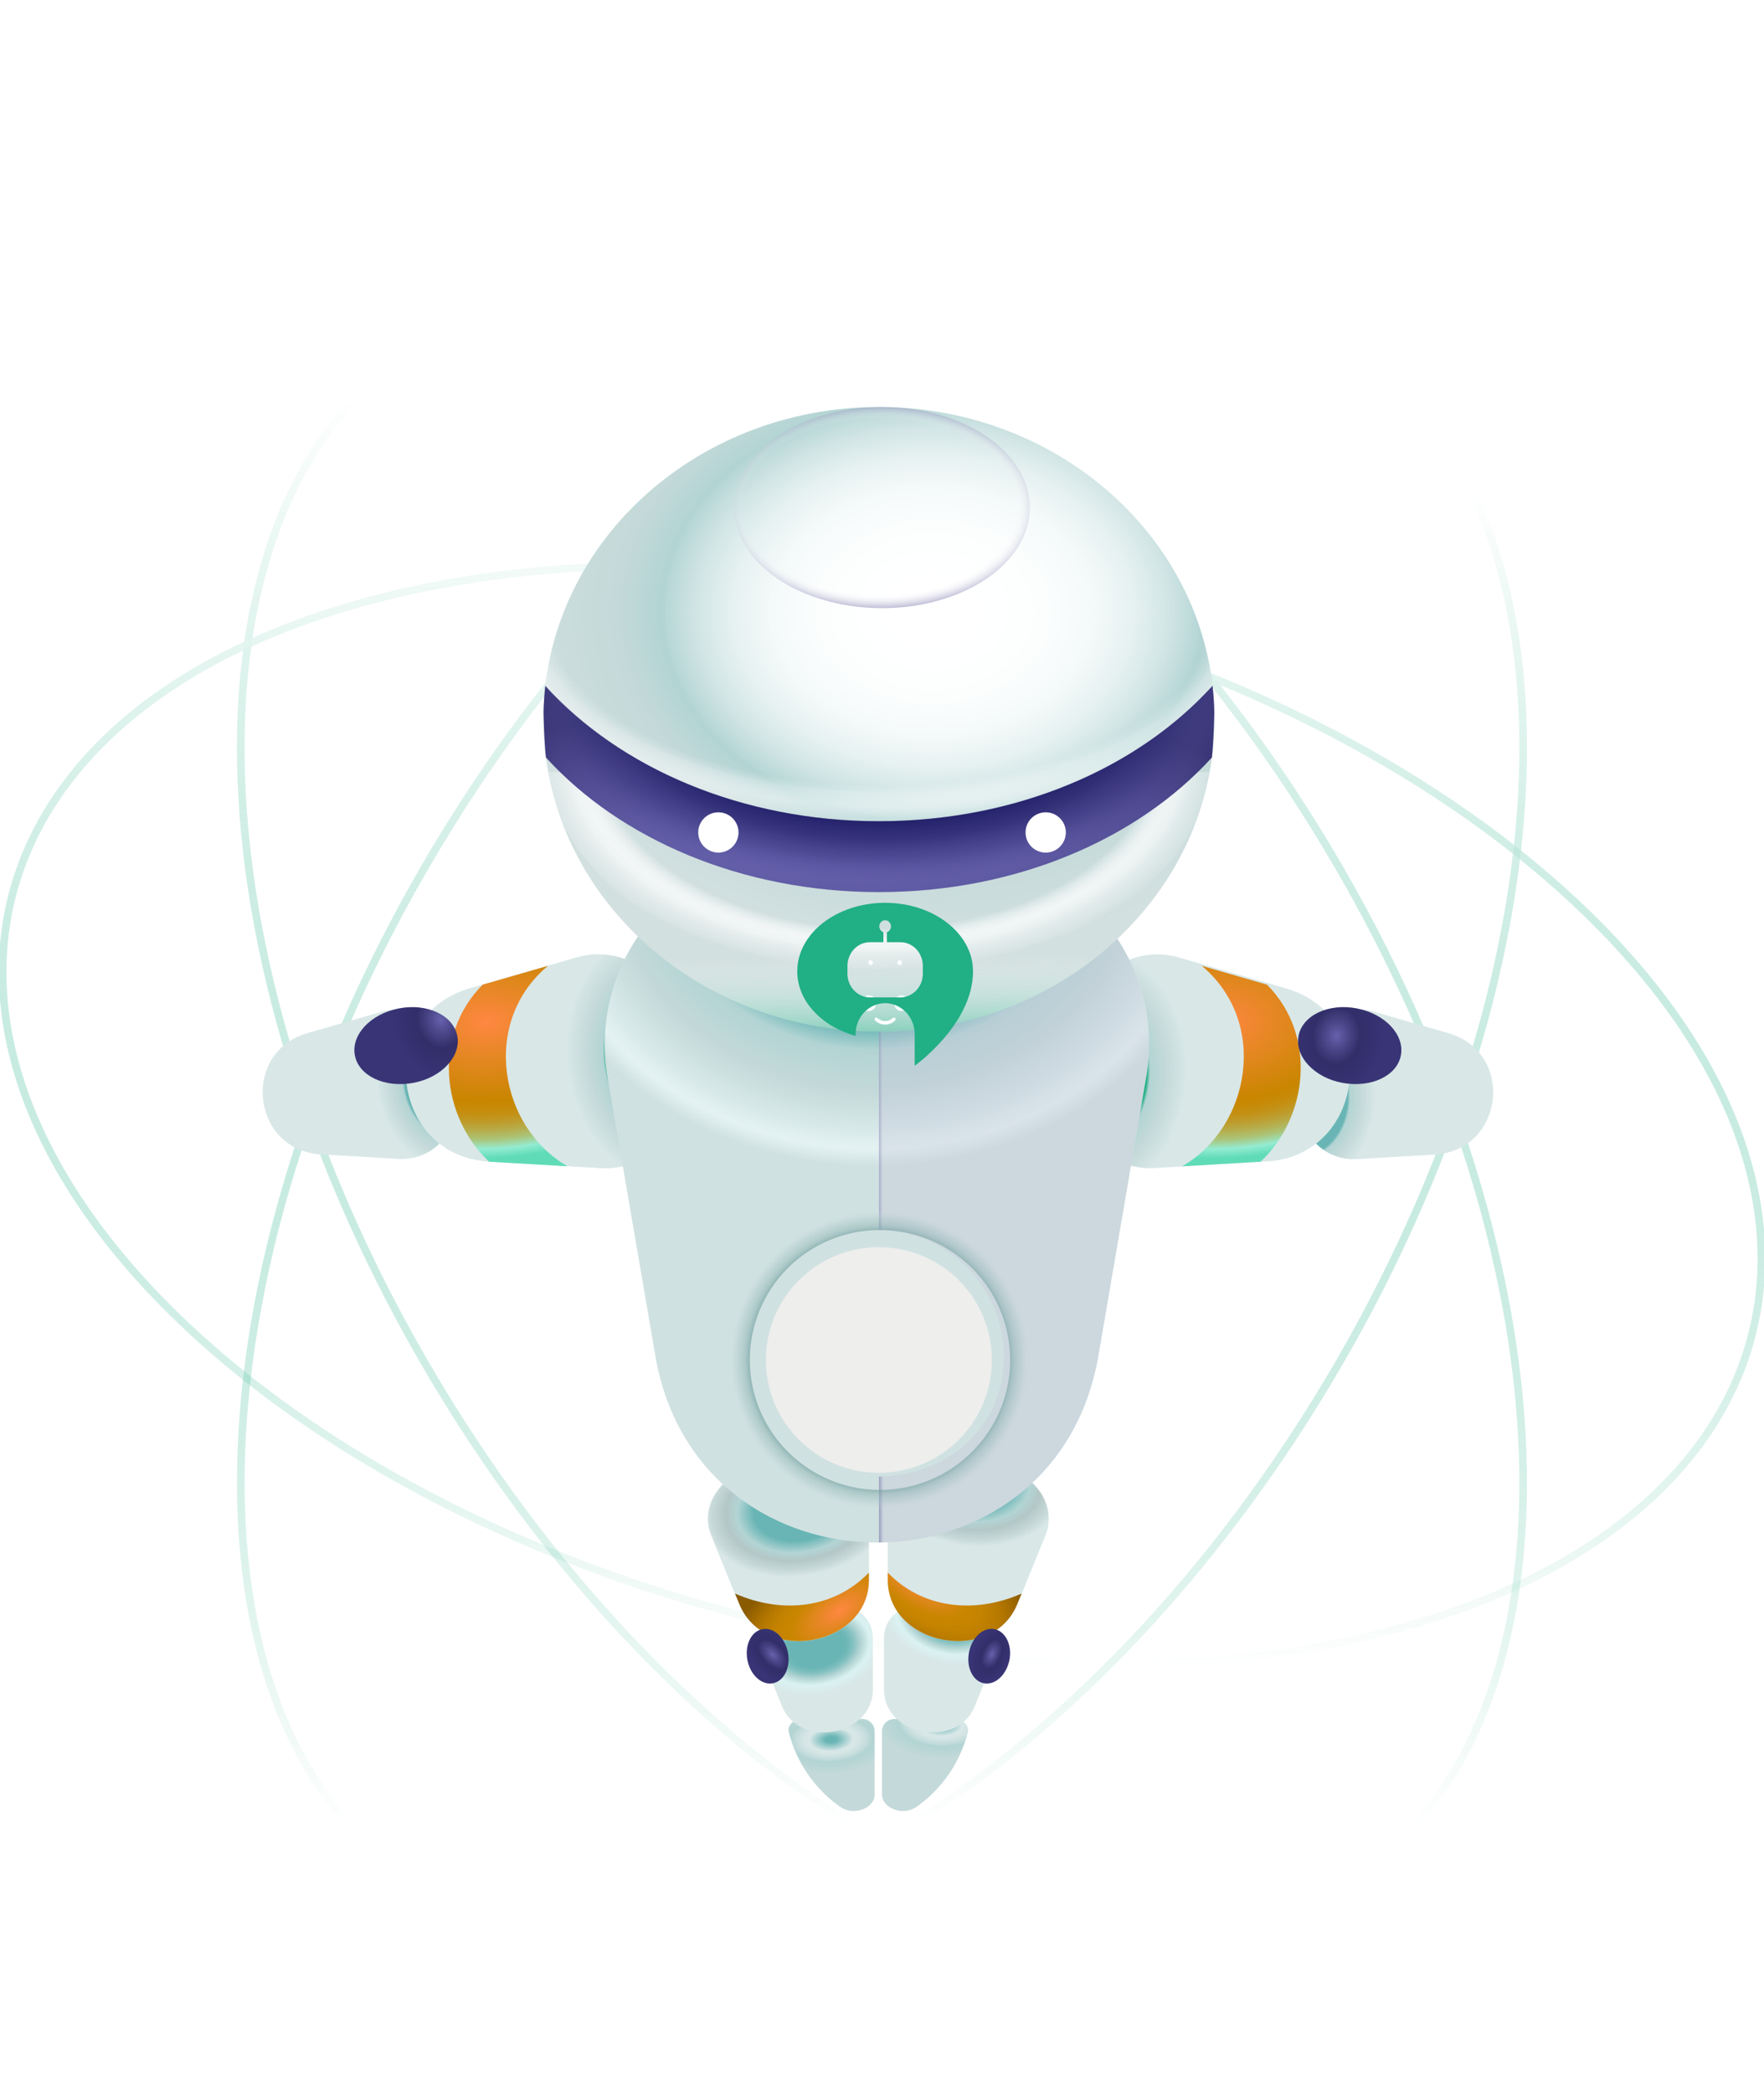 <svg width="231" height="274" viewBox="0 0 231 274" fill="none" xmlns="http://www.w3.org/2000/svg">
<g clip-path="url(#clip0_8_777)">
<path d="M173.897 180.878C207.219 125.24 208.087 64.501 175.835 45.213C143.583 25.925 90.425 55.391 57.102 111.029C23.78 166.666 22.912 227.405 55.164 246.694C87.415 265.982 140.574 236.515 173.897 180.878Z" stroke="url(#paint0_linear_8_777)" stroke-miterlimit="10"/>
<path d="M175.829 246.719C208.081 227.43 207.213 166.691 173.89 111.054C140.568 55.416 87.409 25.95 55.157 45.238C22.905 64.526 23.773 125.265 57.096 180.903C90.418 236.54 143.577 266.007 175.829 246.719Z" stroke="url(#paint1_linear_8_777)" stroke-miterlimit="10"/>
<path d="M47.09 78.979C-4.055 93.352 -14.905 135.104 22.857 172.064C60.618 209.025 132.751 227.361 183.896 212.961C235.041 198.56 245.932 156.904 208.129 119.875C170.327 82.846 98.236 64.571 47.09 78.979Z" stroke="url(#paint2_linear_8_777)" stroke-miterlimit="10"/>
<g filter="url(#filter0_d_8_777)">
<path d="M114.599 197.868C130.994 197.868 144.285 166.958 144.285 128.828C144.285 90.698 130.994 59.787 114.599 59.787C98.204 59.787 84.913 90.698 84.913 128.828C84.913 166.958 98.204 197.868 114.599 197.868Z" fill="#21AF85"/>
</g>
<path d="M105.051 225.014H112.75C113.176 224.971 113.602 225.097 113.936 225.365C114.27 225.632 114.486 226.02 114.538 226.444V234.863C114.538 236.745 111.757 237.751 110.01 236.499C106.674 234.149 104.292 230.681 103.298 226.725C103.072 225.869 103.921 225.014 105.051 225.014Z" fill="url(#paint3_radial_8_777)"/>
<path d="M114.305 221.16V214.377C114.305 211.523 111.394 209.463 108.202 210.058L103.907 210.852C100.715 211.448 98.784 214.405 99.859 217.054L102.421 223.364C104.715 228.99 114.298 227.238 114.305 221.16Z" fill="url(#paint4_radial_8_777)"/>
<path d="M113.784 206.821V197.122C113.784 193.057 109.627 190.107 105.072 190.962L98.907 192.105C94.352 192.947 91.592 197.177 93.126 200.962L96.784 209.969C100.078 218.005 113.777 215.466 113.784 206.821Z" fill="url(#paint5_radial_8_777)"/>
<path d="M96.256 208.594L96.818 209.963C100.078 217.998 113.777 215.438 113.784 206.814V205.849C109.325 210.469 102.578 211.359 96.256 208.594Z" fill="url(#paint6_radial_8_777)"/>
<g filter="url(#filter1_d_8_777)">
<path d="M97.873 215.267C97.503 213.31 98.393 211.51 99.859 211.243C101.325 210.976 102.811 212.358 103.181 214.323C103.551 216.287 102.654 218.08 101.188 218.34C99.722 218.6 98.236 217.225 97.873 215.267Z" fill="url(#paint7_radial_8_777)"/>
</g>
<path d="M124.99 225.014H117.284C116.859 224.971 116.434 225.097 116.101 225.365C115.768 225.633 115.553 226.02 115.503 226.444V234.863C115.503 236.745 118.284 237.751 120.031 236.499C123.367 234.149 125.749 230.681 126.743 226.725C126.963 225.869 126.12 225.014 124.99 225.014Z" fill="url(#paint8_radial_8_777)"/>
<path d="M115.757 221.16V214.377C115.757 211.523 118.668 209.463 121.853 210.058L126.154 210.852C129.339 211.448 131.271 214.405 130.196 217.054L127.634 223.364C125.346 228.99 115.757 227.238 115.757 221.16Z" fill="url(#paint9_radial_8_777)"/>
<path d="M116.257 206.821V197.122C116.257 193.057 120.408 190.107 124.963 190.962L131.127 192.105C135.682 192.947 138.442 197.177 136.908 200.962L133.244 209.969C129.956 218.005 116.257 215.466 116.257 206.821Z" fill="url(#paint10_radial_8_777)"/>
<path d="M133.778 208.594L133.216 209.963C129.956 217.998 116.257 215.438 116.257 206.814V205.849C120.709 210.469 127.463 211.359 133.778 208.594Z" fill="url(#paint11_radial_8_777)"/>
<g filter="url(#filter2_d_8_777)">
<path d="M132.196 215.267C132.559 213.31 131.668 211.51 130.202 211.243C128.737 210.976 127.25 212.358 126.887 214.323C126.524 216.287 127.408 218.08 128.874 218.34C130.339 218.6 131.798 217.225 132.196 215.267Z" fill="url(#paint12_radial_8_777)"/>
</g>
<path d="M40.261 135.234L50.104 132.4C51.071 132.122 52.088 132.058 53.082 132.212C54.077 132.366 55.026 132.735 55.863 133.293C56.701 133.85 57.407 134.583 57.932 135.441C58.458 136.299 58.79 137.26 58.906 138.259L59.55 144.016C59.66 145.018 59.55 146.033 59.228 146.989C58.905 147.945 58.378 148.82 57.683 149.551C56.988 150.283 56.142 150.854 55.203 151.226C54.264 151.597 53.256 151.76 52.248 151.702L42.029 151.1C32.926 150.58 31.508 137.76 40.261 135.234Z" fill="url(#paint13_radial_8_777)"/>
<path d="M61.563 129.361L75.619 125.31C77.005 124.911 78.462 124.82 79.887 125.042C81.312 125.265 82.671 125.795 83.87 126.597C85.069 127.398 86.078 128.452 86.828 129.684C87.577 130.915 88.048 132.296 88.208 133.728L89.126 141.942C89.282 143.372 89.124 144.819 88.662 146.182C88.201 147.545 87.448 148.792 86.456 149.834C85.463 150.877 84.255 151.69 82.916 152.219C81.577 152.747 80.138 152.977 78.701 152.893L64.098 152.037C51.084 151.298 49.036 132.969 61.563 129.361Z" fill="url(#paint14_radial_8_777)"/>
<path d="M61.563 129.361L75.619 125.31C77.005 124.911 78.462 124.82 79.887 125.042C81.312 125.265 82.671 125.795 83.87 126.597C85.069 127.398 86.078 128.452 86.828 129.684C87.577 130.915 88.048 132.296 88.208 133.728L89.126 141.942C89.282 143.372 89.124 144.819 88.662 146.182C88.201 147.545 87.448 148.792 86.456 149.834C85.463 150.877 84.255 151.69 82.916 152.219C81.577 152.747 80.138 152.977 78.701 152.893L64.098 152.037C51.084 151.298 49.036 132.969 61.563 129.361Z" fill="url(#paint15_radial_8_777)"/>
<path d="M189.656 135.234L179.82 132.4C178.851 132.12 177.831 132.055 176.834 132.209C175.836 132.364 174.884 132.734 174.045 133.295C173.206 133.856 172.5 134.593 171.976 135.456C171.452 136.318 171.123 137.284 171.012 138.287L170.368 144.043C170.257 145.046 170.366 146.061 170.688 147.018C171.01 147.974 171.537 148.849 172.232 149.581C172.927 150.313 173.774 150.885 174.713 151.256C175.652 151.627 176.661 151.788 177.67 151.729L187.882 151.127C196.999 150.58 198.431 137.76 189.656 135.234Z" fill="url(#paint16_radial_8_777)"/>
<path d="M168.354 129.361L154.306 125.31C152.92 124.911 151.463 124.82 150.038 125.042C148.613 125.265 147.253 125.795 146.054 126.597C144.855 127.398 143.846 128.452 143.097 129.684C142.348 130.915 141.877 132.296 141.717 133.728L140.799 141.942C140.643 143.372 140.801 144.819 141.262 146.182C141.723 147.545 142.476 148.792 143.469 149.834C144.461 150.877 145.669 151.69 147.008 152.219C148.348 152.747 149.786 152.977 151.224 152.893L165.827 152.037C178.841 151.298 180.889 132.969 168.354 129.361Z" fill="url(#paint17_radial_8_777)"/>
<path d="M85.818 177.472L79.55 140.942C78.933 137.339 79.111 133.644 80.071 130.117C81.031 126.589 82.751 123.313 85.109 120.519C87.468 117.724 90.409 115.478 93.727 113.938C97.045 112.397 100.66 111.599 104.318 111.6H125.346C129.005 111.599 132.619 112.397 135.936 113.938C139.254 115.478 142.195 117.724 144.553 120.519C146.912 123.314 148.63 126.589 149.59 130.117C150.549 133.645 150.726 137.339 150.107 140.942L143.84 177.472C138.223 210.052 91.4 210.052 85.818 177.472Z" fill="url(#paint18_radial_8_777)"/>
<path style="mix-blend-mode:multiply" d="M125.346 111.6H115.113V160.997C119.478 161.062 123.642 162.842 126.704 165.952C129.765 169.063 131.477 173.253 131.47 177.615C131.47 186.725 124.161 193.166 115.113 193.283V201.913C128.127 201.79 141.038 193.652 143.806 177.485L150.073 140.956C150.693 137.355 150.519 133.662 149.563 130.135C148.606 126.608 146.891 123.332 144.536 120.536C142.181 117.741 139.244 115.493 135.929 113.949C132.615 112.406 129.003 111.604 125.346 111.6Z" fill="url(#paint19_linear_8_777)"/>
<g filter="url(#filter3_i_8_777)">
<path d="M115.089 192.784C123.261 192.784 129.886 186.173 129.886 178.018C129.886 169.863 123.261 163.251 115.089 163.251C106.917 163.251 100.292 169.863 100.292 178.018C100.292 186.173 106.917 192.784 115.089 192.784Z" fill="#EEEEED"/>
</g>
<g filter="url(#filter4_d_8_777)">
<path d="M115.166 161.005C118.541 160.991 121.844 161.977 124.657 163.838C127.47 165.699 129.666 168.351 130.967 171.459C132.268 174.566 132.616 177.989 131.966 181.294C131.316 184.599 129.698 187.637 127.316 190.023C124.935 192.41 121.897 194.037 118.588 194.699C115.279 195.361 111.848 195.028 108.729 193.743C105.609 192.457 102.943 190.277 101.066 187.477C99.19 184.678 98.188 181.386 98.188 178.018C98.183 175.789 98.619 173.58 99.47 171.518C100.32 169.457 101.57 167.582 103.146 166.003C104.723 164.423 106.596 163.168 108.658 162.311C110.721 161.453 112.932 161.01 115.166 161.005ZM115.166 158.329C111.261 158.314 107.439 159.456 104.184 161.61C100.929 163.764 98.389 166.834 96.883 170.43C95.378 174.026 94.977 177.987 95.729 181.812C96.482 185.636 98.355 189.151 101.111 191.913C103.867 194.674 107.382 196.557 111.211 197.323C115.041 198.089 119.012 197.703 122.621 196.215C126.231 194.727 129.317 192.204 131.488 188.964C133.659 185.725 134.818 181.915 134.819 178.018C134.822 172.809 132.755 167.81 129.071 164.119C125.387 160.428 120.387 158.346 115.166 158.329Z" fill="url(#paint20_radial_8_777)"/>
</g>
<path d="M64.057 152.065H64.098L74.324 152.667C65.365 147.513 62.94 133.797 71.756 126.425L63.207 128.889C56.598 135.522 57.81 146.233 64.057 152.065Z" fill="url(#paint21_radial_8_777)"/>
<path d="M165.073 152.065H165.025L154.806 152.667C163.758 147.513 166.183 133.797 157.375 126.425L165.916 128.889C172.512 135.522 171.293 146.233 165.073 152.065Z" fill="url(#paint22_radial_8_777)"/>
<g filter="url(#filter5_d_8_777)">
<path d="M52.234 128.999C55.933 128.28 59.351 129.889 59.879 132.585C60.406 135.282 57.824 138.061 54.118 138.745C50.413 139.43 47.001 137.856 46.474 135.159C45.947 132.462 48.529 129.711 52.234 128.999Z" fill="url(#paint23_radial_8_777)"/>
</g>
<g filter="url(#filter6_d_8_777)">
<path d="M177.69 128.999C173.991 128.28 170.567 129.889 170.046 132.585C169.526 135.282 172.101 138.061 175.8 138.745C179.498 139.43 182.923 137.856 183.444 135.159C183.964 132.462 181.389 129.711 177.69 128.999Z" fill="url(#paint24_radial_8_777)"/>
</g>
<path d="M115.099 135.015C139.367 135.015 159.039 116.718 159.039 94.146C159.039 71.575 139.367 53.278 115.099 53.278C90.832 53.278 71.16 71.575 71.16 94.146C71.16 116.718 90.832 135.015 115.099 135.015Z" fill="url(#paint25_radial_8_777)"/>
<path style="mix-blend-mode:multiply" d="M115.503 79.602C126.194 79.602 134.86 73.709 134.86 66.44C134.86 59.171 126.194 53.278 115.503 53.278C104.813 53.278 96.147 59.171 96.147 66.44C96.147 73.709 104.813 79.602 115.503 79.602Z" fill="url(#paint26_radial_8_777)"/>
<path d="M159.039 101.046C150.573 137.137 79.646 137.137 71.18 101.046H159.039Z" fill="url(#paint27_radial_8_777)"/>
<path d="M158.779 89.745C149.087 100.478 133.148 107.493 115.099 107.493C97.051 107.493 81.105 100.478 71.413 89.745C71.283 90.888 71.208 92.052 71.18 93.222C71.228 95.276 71.338 97.945 71.495 99.157C81.201 109.82 97.112 116.774 115.099 116.774C133.086 116.774 148.991 109.82 158.696 99.157C158.854 97.945 158.964 95.242 159.012 93.222C158.984 92.052 158.909 90.888 158.779 89.745Z" fill="url(#paint28_radial_8_777)"/>
<path d="M158.779 89.745C149.087 100.478 133.148 107.493 115.099 107.493C97.051 107.493 81.105 100.478 71.413 89.745C71.283 90.888 71.208 92.052 71.18 93.222C71.228 95.276 71.338 97.945 71.495 99.157C81.201 109.82 97.112 116.774 115.099 116.774C133.086 116.774 148.991 109.82 158.696 99.157C158.854 97.945 158.964 95.242 159.012 93.222C158.984 92.052 158.909 90.888 158.779 89.745Z" fill="url(#paint29_radial_8_777)"/>
<g filter="url(#filter7_d_8_777)">
<path d="M91.434 108.965C91.434 108.444 91.589 107.934 91.879 107.501C92.168 107.067 92.58 106.73 93.062 106.53C93.544 106.331 94.074 106.279 94.586 106.38C95.097 106.482 95.567 106.733 95.936 107.101C96.305 107.47 96.556 107.94 96.658 108.451C96.759 108.962 96.707 109.492 96.508 109.973C96.308 110.455 95.97 110.866 95.536 111.156C95.103 111.445 94.593 111.6 94.071 111.6C93.372 111.6 92.701 111.322 92.207 110.828C91.712 110.334 91.434 109.664 91.434 108.965Z" fill="white"/>
</g>
<g filter="url(#filter8_d_8_777)">
<path d="M134.299 108.965C134.299 108.443 134.453 107.934 134.743 107.5C135.033 107.067 135.446 106.729 135.928 106.53C136.41 106.33 136.941 106.279 137.453 106.381C137.964 106.483 138.434 106.735 138.803 107.104C139.171 107.473 139.422 107.943 139.523 108.455C139.624 108.967 139.571 109.497 139.37 109.978C139.169 110.459 138.83 110.87 138.396 111.159C137.961 111.448 137.451 111.601 136.929 111.6C136.583 111.6 136.24 111.532 135.921 111.399C135.601 111.267 135.311 111.073 135.066 110.828C134.822 110.583 134.629 110.292 134.497 109.973C134.365 109.653 134.298 109.311 134.299 108.965Z" fill="white"/>
</g>
<path d="M112.188 107.459C114.051 107.527 115.914 107.534 117.777 107.459C133.531 106.85 147.484 100.895 156.765 91.86C157.395 91.237 158.395 90.211 158.779 89.807C158.424 86.749 157.702 83.746 156.628 80.861H73.564C72.481 83.743 71.759 86.748 71.413 89.807C72.166 90.683 72.865 91.34 73.564 92.025C82.804 100.881 96.578 106.775 112.188 107.459Z" fill="url(#paint30_radial_8_777)"/>
<path d="M159.039 94.146C159.039 116.733 139.367 135.015 115.099 135.015C90.832 135.015 71.16 116.72 71.16 94.146" fill="url(#paint31_linear_8_777)"/>
<g filter="url(#filter9_iii_8_777)">
<g filter="url(#filter10_i_8_777)">
<path d="M114.709 176.551C114.833 176.002 114.509 175.452 113.987 175.322C113.464 175.193 112.941 175.533 112.818 176.082C112.694 176.631 113.018 177.181 113.54 177.311C114.063 177.441 114.586 177.101 114.709 176.551Z" fill="white"/>
</g>
<path d="M114.013 176.317C114.175 176.317 114.307 176.179 114.307 176.008C114.307 175.838 114.175 175.699 114.013 175.699C113.851 175.699 113.719 175.838 113.719 176.008C113.719 176.179 113.851 176.317 114.013 176.317Z" fill="white"/>
<g filter="url(#filter11_i_8_777)">
<path d="M118.745 177.04C119.125 176.641 119.125 175.994 118.745 175.595C118.366 175.196 117.75 175.196 117.371 175.595C116.991 175.994 116.991 176.641 117.371 177.04C117.75 177.439 118.366 177.439 118.745 177.04Z" fill="white"/>
</g>
<g filter="url(#filter12_i_8_777)">
<path d="M115.911 179.116C115.43 179.113 114.966 178.924 114.608 178.585C114.566 178.544 114.54 178.487 114.537 178.427C114.535 178.366 114.555 178.307 114.594 178.262C114.633 178.217 114.687 178.19 114.745 178.187C114.802 178.184 114.859 178.206 114.901 178.247C115.179 178.509 115.538 178.655 115.911 178.657H115.921C116.291 178.652 116.646 178.506 116.921 178.247C116.964 178.206 117.02 178.184 117.078 178.187C117.135 178.19 117.189 178.217 117.228 178.262C117.267 178.307 117.287 178.366 117.285 178.427C117.282 178.487 117.256 178.544 117.214 178.585C116.859 178.921 116.401 179.109 115.924 179.116H115.911Z" fill="white"/>
</g>
<path d="M117.81 176.317C117.972 176.317 118.103 176.179 118.103 176.008C118.103 175.838 117.972 175.699 117.81 175.699C117.647 175.699 117.516 175.838 117.516 176.008C117.516 176.179 117.647 176.317 117.81 176.317Z" fill="white"/>
<path d="M127.42 177.147C127.419 172.19 122.267 168.174 115.912 168.174C109.557 168.174 104.402 172.19 104.402 177.147C104.402 181.039 107.587 184.354 112.038 185.594V185.43C112.033 184.892 112.129 184.358 112.321 183.859C112.513 183.36 112.798 182.906 113.158 182.523C113.518 182.14 113.947 181.837 114.419 181.629C114.892 181.422 115.399 181.315 115.911 181.315C116.423 181.315 116.93 181.422 117.403 181.629C117.875 181.837 118.304 182.14 118.664 182.523C119.024 182.906 119.309 183.36 119.501 183.859C119.693 184.358 119.789 184.892 119.784 185.43V185.594V189.503C119.784 189.503 127.418 184.075 127.42 177.147ZM117.9 180.554H113.922C113.141 180.554 112.391 180.228 111.839 179.647C111.286 179.066 110.976 178.278 110.976 177.457V176.429C110.976 175.607 111.286 174.819 111.839 174.238C112.391 173.657 113.141 173.331 113.922 173.331H115.681V172.022C115.508 171.964 115.36 171.843 115.264 171.681C115.168 171.518 115.13 171.325 115.158 171.136C115.186 170.947 115.277 170.774 115.415 170.65C115.553 170.525 115.729 170.457 115.911 170.457C116.093 170.457 116.269 170.525 116.407 170.65C116.545 170.774 116.636 170.947 116.664 171.136C116.692 171.325 116.655 171.518 116.559 171.681C116.463 171.843 116.314 171.964 116.141 172.022V173.33H117.9C118.681 173.33 119.431 173.656 119.983 174.237C120.536 174.818 120.846 175.606 120.846 176.428V177.457C120.846 177.863 120.77 178.266 120.622 178.642C120.474 179.018 120.257 179.359 119.983 179.647C119.71 179.935 119.385 180.163 119.028 180.318C118.67 180.474 118.287 180.554 117.9 180.554Z" fill="#21AF85"/>
</g>
</g>
<defs>
<filter id="filter0_d_8_777" x="50.913" y="25.787" width="127.372" height="206.081" filterUnits="userSpaceOnUse" color-interpolation-filters="sRGB">
<feFlood flood-opacity="0" result="BackgroundImageFix"/>
<feColorMatrix in="SourceAlpha" type="matrix" values="0 0 0 0 0 0 0 0 0 0 0 0 0 0 0 0 0 0 127 0" result="hardAlpha"/>
<feOffset/>
<feGaussianBlur stdDeviation="17"/>
<feColorMatrix type="matrix" values="0 0 0 0 0.462 0 0 0 0 0.888 0 0 0 0 0.762 0 0 0 1 0"/>
<feBlend mode="normal" in2="BackgroundImageFix" result="effect1_dropShadow_8_777"/>
<feBlend mode="normal" in="SourceGraphic" in2="effect1_dropShadow_8_777" result="shape"/>
</filter>
<filter id="filter1_d_8_777" x="91.789" y="207.21" width="17.475" height="19.162" filterUnits="userSpaceOnUse" color-interpolation-filters="sRGB">
<feFlood flood-opacity="0" result="BackgroundImageFix"/>
<feColorMatrix in="SourceAlpha" type="matrix" values="0 0 0 0 0 0 0 0 0 0 0 0 0 0 0 0 0 0 127 0" result="hardAlpha"/>
<feOffset dy="2"/>
<feGaussianBlur stdDeviation="3"/>
<feColorMatrix type="matrix" values="0 0 0 0 0 0 0 0 0 0 0 0 0 0 0 0 0 0 0.25 0"/>
<feBlend mode="normal" in2="BackgroundImageFix" result="effect1_dropShadow_8_777"/>
<feBlend mode="normal" in="SourceGraphic" in2="effect1_dropShadow_8_777" result="shape"/>
</filter>
<filter id="filter2_d_8_777" x="120.806" y="207.21" width="17.471" height="19.162" filterUnits="userSpaceOnUse" color-interpolation-filters="sRGB">
<feFlood flood-opacity="0" result="BackgroundImageFix"/>
<feColorMatrix in="SourceAlpha" type="matrix" values="0 0 0 0 0 0 0 0 0 0 0 0 0 0 0 0 0 0 127 0" result="hardAlpha"/>
<feOffset dy="2"/>
<feGaussianBlur stdDeviation="3"/>
<feColorMatrix type="matrix" values="0 0 0 0 0 0 0 0 0 0 0 0 0 0 0 0 0 0 0.25 0"/>
<feBlend mode="normal" in2="BackgroundImageFix" result="effect1_dropShadow_8_777"/>
<feBlend mode="normal" in="SourceGraphic" in2="effect1_dropShadow_8_777" result="shape"/>
</filter>
<filter id="filter3_i_8_777" x="100.292" y="163.251" width="29.594" height="29.533" filterUnits="userSpaceOnUse" color-interpolation-filters="sRGB">
<feFlood flood-opacity="0" result="BackgroundImageFix"/>
<feBlend mode="normal" in="SourceGraphic" in2="BackgroundImageFix" result="shape"/>
<feColorMatrix in="SourceAlpha" type="matrix" values="0 0 0 0 0 0 0 0 0 0 0 0 0 0 0 0 0 0 127 0" result="hardAlpha"/>
<feOffset/>
<feGaussianBlur stdDeviation="5"/>
<feComposite in2="hardAlpha" operator="arithmetic" k2="-1" k3="1"/>
<feColorMatrix type="matrix" values="0 0 0 0 0.078 0 0 0 0 0.698 0 0 0 0 0.545 0 0 0 0.5 0"/>
<feBlend mode="normal" in2="shape" result="effect1_innerShadow_8_777"/>
</filter>
<filter id="filter4_d_8_777" x="89.359" y="152.329" width="51.459" height="51.377" filterUnits="userSpaceOnUse" color-interpolation-filters="sRGB">
<feFlood flood-opacity="0" result="BackgroundImageFix"/>
<feColorMatrix in="SourceAlpha" type="matrix" values="0 0 0 0 0 0 0 0 0 0 0 0 0 0 0 0 0 0 127 0" result="hardAlpha"/>
<feOffset/>
<feGaussianBlur stdDeviation="3"/>
<feColorMatrix type="matrix" values="0 0 0 0 1 0 0 0 0 1 0 0 0 0 1 0 0 0 1 0"/>
<feBlend mode="normal" in2="BackgroundImageFix" result="effect1_dropShadow_8_777"/>
<feBlend mode="normal" in="SourceGraphic" in2="effect1_dropShadow_8_777" result="shape"/>
</filter>
<filter id="filter5_d_8_777" x="40.406" y="125.827" width="25.541" height="22.078" filterUnits="userSpaceOnUse" color-interpolation-filters="sRGB">
<feFlood flood-opacity="0" result="BackgroundImageFix"/>
<feColorMatrix in="SourceAlpha" type="matrix" values="0 0 0 0 0 0 0 0 0 0 0 0 0 0 0 0 0 0 127 0" result="hardAlpha"/>
<feOffset dy="3"/>
<feGaussianBlur stdDeviation="3"/>
<feColorMatrix type="matrix" values="0 0 0 0 0 0 0 0 0 0 0 0 0 0 0 0 0 0 0.25 0"/>
<feBlend mode="normal" in2="BackgroundImageFix" result="effect1_dropShadow_8_777"/>
<feBlend mode="normal" in="SourceGraphic" in2="effect1_dropShadow_8_777" result="shape"/>
</filter>
<filter id="filter6_d_8_777" x="163.979" y="125.827" width="25.531" height="22.078" filterUnits="userSpaceOnUse" color-interpolation-filters="sRGB">
<feFlood flood-opacity="0" result="BackgroundImageFix"/>
<feColorMatrix in="SourceAlpha" type="matrix" values="0 0 0 0 0 0 0 0 0 0 0 0 0 0 0 0 0 0 127 0" result="hardAlpha"/>
<feOffset dy="3"/>
<feGaussianBlur stdDeviation="3"/>
<feColorMatrix type="matrix" values="0 0 0 0 0 0 0 0 0 0 0 0 0 0 0 0 0 0 0.25 0"/>
<feBlend mode="normal" in2="BackgroundImageFix" result="effect1_dropShadow_8_777"/>
<feBlend mode="normal" in="SourceGraphic" in2="effect1_dropShadow_8_777" result="shape"/>
</filter>
<filter id="filter7_d_8_777" x="87.434" y="102.33" width="13.274" height="13.27" filterUnits="userSpaceOnUse" color-interpolation-filters="sRGB">
<feFlood flood-opacity="0" result="BackgroundImageFix"/>
<feColorMatrix in="SourceAlpha" type="matrix" values="0 0 0 0 0 0 0 0 0 0 0 0 0 0 0 0 0 0 127 0" result="hardAlpha"/>
<feOffset/>
<feGaussianBlur stdDeviation="2"/>
<feColorMatrix type="matrix" values="0 0 0 0 0.518 0 0 0 0 0.859 0 0 0 0 0.922 0 0 0 1 0"/>
<feBlend mode="normal" in2="BackgroundImageFix" result="effect1_dropShadow_8_777"/>
<feBlend mode="normal" in="SourceGraphic" in2="effect1_dropShadow_8_777" result="shape"/>
</filter>
<filter id="filter8_d_8_777" x="130.299" y="102.33" width="13.274" height="13.27" filterUnits="userSpaceOnUse" color-interpolation-filters="sRGB">
<feFlood flood-opacity="0" result="BackgroundImageFix"/>
<feColorMatrix in="SourceAlpha" type="matrix" values="0 0 0 0 0 0 0 0 0 0 0 0 0 0 0 0 0 0 127 0" result="hardAlpha"/>
<feOffset/>
<feGaussianBlur stdDeviation="2"/>
<feColorMatrix type="matrix" values="0 0 0 0 0.518 0 0 0 0 0.859 0 0 0 0 0.922 0 0 0 1 0"/>
<feBlend mode="normal" in2="BackgroundImageFix" result="effect1_dropShadow_8_777"/>
<feBlend mode="normal" in="SourceGraphic" in2="effect1_dropShadow_8_777" result="shape"/>
</filter>
<filter id="filter9_iii_8_777" x="104.402" y="138.174" width="23.018" height="71.33" filterUnits="userSpaceOnUse" color-interpolation-filters="sRGB">
<feFlood flood-opacity="0" result="BackgroundImageFix"/>
<feBlend mode="normal" in="SourceGraphic" in2="BackgroundImageFix" result="shape"/>
<feColorMatrix in="SourceAlpha" type="matrix" values="0 0 0 0 0 0 0 0 0 0 0 0 0 0 0 0 0 0 127 0" result="hardAlpha"/>
<feOffset dy="20"/>
<feGaussianBlur stdDeviation="20"/>
<feComposite in2="hardAlpha" operator="arithmetic" k2="-1" k3="1"/>
<feColorMatrix type="matrix" values="0 0 0 0 1 0 0 0 0 1 0 0 0 0 1 0 0 0 0.5 0"/>
<feBlend mode="overlay" in2="shape" result="effect1_innerShadow_8_777"/>
<feColorMatrix in="SourceAlpha" type="matrix" values="0 0 0 0 0 0 0 0 0 0 0 0 0 0 0 0 0 0 127 0" result="hardAlpha"/>
<feOffset dy="-30"/>
<feGaussianBlur stdDeviation="30"/>
<feComposite in2="hardAlpha" operator="arithmetic" k2="-1" k3="1"/>
<feColorMatrix type="matrix" values="0 0 0 0 0 0 0 0 0 0 0 0 0 0 0 0 0 0 0.5 0"/>
<feBlend mode="overlay" in2="effect1_innerShadow_8_777" result="effect2_innerShadow_8_777"/>
<feColorMatrix in="SourceAlpha" type="matrix" values="0 0 0 0 0 0 0 0 0 0 0 0 0 0 0 0 0 0 127 0" result="hardAlpha"/>
<feOffset dy="-40"/>
<feGaussianBlur stdDeviation="10"/>
<feComposite in2="hardAlpha" operator="arithmetic" k2="-1" k3="1"/>
<feColorMatrix type="matrix" values="0 0 0 0 0 0 0 0 0 0 0 0 0 0 0 0 0 0 0.15 0"/>
<feBlend mode="overlay" in2="effect2_innerShadow_8_777" result="effect3_innerShadow_8_777"/>
</filter>
<filter id="filter10_i_8_777" x="112.791" y="175.295" width="1.944" height="7.044" filterUnits="userSpaceOnUse" color-interpolation-filters="sRGB">
<feFlood flood-opacity="0" result="BackgroundImageFix"/>
<feBlend mode="normal" in="SourceGraphic" in2="BackgroundImageFix" result="shape"/>
<feColorMatrix in="SourceAlpha" type="matrix" values="0 0 0 0 0 0 0 0 0 0 0 0 0 0 0 0 0 0 127 0" result="hardAlpha"/>
<feOffset dy="5"/>
<feGaussianBlur stdDeviation="3.5"/>
<feComposite in2="hardAlpha" operator="arithmetic" k2="-1" k3="1"/>
<feColorMatrix type="matrix" values="0 0 0 0 0.129 0 0 0 0 0.686 0 0 0 0 0.522 0 0 0 1 0"/>
<feBlend mode="normal" in2="shape" result="effect1_innerShadow_8_777"/>
</filter>
<filter id="filter11_i_8_777" x="117.086" y="175.296" width="1.944" height="7.043" filterUnits="userSpaceOnUse" color-interpolation-filters="sRGB">
<feFlood flood-opacity="0" result="BackgroundImageFix"/>
<feBlend mode="normal" in="SourceGraphic" in2="BackgroundImageFix" result="shape"/>
<feColorMatrix in="SourceAlpha" type="matrix" values="0 0 0 0 0 0 0 0 0 0 0 0 0 0 0 0 0 0 127 0" result="hardAlpha"/>
<feOffset dy="5"/>
<feGaussianBlur stdDeviation="3.5"/>
<feComposite in2="hardAlpha" operator="arithmetic" k2="-1" k3="1"/>
<feColorMatrix type="matrix" values="0 0 0 0 0.129 0 0 0 0 0.686 0 0 0 0 0.522 0 0 0 1 0"/>
<feBlend mode="normal" in2="shape" result="effect1_innerShadow_8_777"/>
</filter>
<filter id="filter12_i_8_777" x="114.537" y="178.187" width="2.748" height="5.929" filterUnits="userSpaceOnUse" color-interpolation-filters="sRGB">
<feFlood flood-opacity="0" result="BackgroundImageFix"/>
<feBlend mode="normal" in="SourceGraphic" in2="BackgroundImageFix" result="shape"/>
<feColorMatrix in="SourceAlpha" type="matrix" values="0 0 0 0 0 0 0 0 0 0 0 0 0 0 0 0 0 0 127 0" result="hardAlpha"/>
<feOffset dy="5"/>
<feGaussianBlur stdDeviation="3.5"/>
<feComposite in2="hardAlpha" operator="arithmetic" k2="-1" k3="1"/>
<feColorMatrix type="matrix" values="0 0 0 0 0.129 0 0 0 0 0.686 0 0 0 0 0.522 0 0 0 1 0"/>
<feBlend mode="normal" in2="shape" result="effect1_innerShadow_8_777"/>
</filter>
<linearGradient id="paint0_linear_8_777" x1="115.089" y1="64.398" x2="115.295" y2="238.724" gradientUnits="userSpaceOnUse">
<stop stop-color="white"/>
<stop offset="1" stop-color="#21AF85" stop-opacity="0"/>
</linearGradient>
<linearGradient id="paint1_linear_8_777" x1="115.089" y1="52.093" x2="115.31" y2="239.134" gradientUnits="userSpaceOnUse">
<stop stop-color="white"/>
<stop offset="1" stop-color="#21AF85" stop-opacity="0"/>
</linearGradient>
<linearGradient id="paint2_linear_8_777" x1="115.911" y1="64.808" x2="115.911" y2="218.216" gradientUnits="userSpaceOnUse">
<stop stop-color="white"/>
<stop offset="1" stop-color="#21AF85" stop-opacity="0"/>
</linearGradient>
<radialGradient id="paint3_radial_8_777" cx="0" cy="0" r="1" gradientUnits="userSpaceOnUse" gradientTransform="translate(108.85 227.686) rotate(-2.86) scale(8.23 4.446)">
<stop offset="0.09" stop-color="#69B5B5"/>
<stop offset="0.35" stop-color="#D9E7E7"/>
<stop offset="0.44" stop-color="#D5E5E5"/>
<stop offset="0.55" stop-color="#C8DEDE"/>
<stop offset="0.66" stop-color="#B3D4D4"/>
<stop offset="0.89" stop-color="#BDD7D7"/>
<stop offset="1" stop-color="#C4D9D9"/>
</radialGradient>
<radialGradient id="paint4_radial_8_777" cx="0" cy="0" r="1" gradientUnits="userSpaceOnUse" gradientTransform="translate(106.836 215.544) rotate(169.773) scale(9.557 6.654)">
<stop offset="0.39" stop-color="#69B5B5"/>
<stop offset="0.44" stop-color="#70B8B8"/>
<stop offset="0.51" stop-color="#82C0C0"/>
<stop offset="0.58" stop-color="#A1CCCC"/>
<stop offset="0.62" stop-color="#B3D4D4"/>
<stop offset="0.75" stop-color="#DBF2F2"/>
<stop offset="0.94" stop-color="#D9E7E7"/>
</radialGradient>
<radialGradient id="paint5_radial_8_777" cx="0" cy="0" r="1" gradientUnits="userSpaceOnUse" gradientTransform="translate(104.785 197.354) rotate(169.772) scale(13.651 9.505)">
<stop offset="0.45" stop-color="#69B5B5"/>
<stop offset="0.61" stop-color="#B3D4D4"/>
<stop offset="0.72" stop-color="#B4C7C7"/>
<stop offset="0.85" stop-color="#C7D8D8"/>
<stop offset="0.94" stop-color="#D9E7E7"/>
</radialGradient>
<radialGradient id="paint6_radial_8_777" cx="0" cy="0" r="1" gradientUnits="userSpaceOnUse" gradientTransform="translate(109.947 210.857) rotate(-33.029) scale(18.987 9.249)">
<stop stop-color="#FF8742"/>
<stop offset="0.17" stop-color="#E68724"/>
<stop offset="0.38" stop-color="#C98600"/>
<stop offset="0.5" stop-color="#C48300"/>
<stop offset="0.64" stop-color="#B67900"/>
<stop offset="0.79" stop-color="#9E6800"/>
<stop offset="0.89" stop-color="#8A5B00"/>
</radialGradient>
<radialGradient id="paint7_radial_8_777" cx="0" cy="0" r="1" gradientUnits="userSpaceOnUse" gradientTransform="translate(101.203 214.589) rotate(47.433) scale(4.756 2.722)">
<stop stop-color="#6661AC"/>
<stop offset="0.26" stop-color="#4A4587"/>
<stop offset="0.51" stop-color="#322E69"/>
<stop offset="1" stop-color="#383475"/>
</radialGradient>
<radialGradient id="paint8_radial_8_777" cx="0" cy="0" r="1" gradientUnits="userSpaceOnUse" gradientTransform="translate(123.115 225.668) rotate(-177.14) scale(8.23 4.446)">
<stop offset="0.09" stop-color="#69B5B5"/>
<stop offset="0.35" stop-color="#D9E7E7"/>
<stop offset="0.44" stop-color="#D5E5E5"/>
<stop offset="0.55" stop-color="#C8DEDE"/>
<stop offset="0.66" stop-color="#B3D4D4"/>
<stop offset="0.89" stop-color="#BDD7D7"/>
<stop offset="1" stop-color="#C4D9D9"/>
</radialGradient>
<radialGradient id="paint9_radial_8_777" cx="0" cy="0" r="1" gradientUnits="userSpaceOnUse" gradientTransform="translate(124.589 211.528) rotate(10.227) scale(9.557 6.654)">
<stop offset="0.39" stop-color="#69B5B5"/>
<stop offset="0.44" stop-color="#70B8B8"/>
<stop offset="0.51" stop-color="#82C0C0"/>
<stop offset="0.58" stop-color="#A1CCCC"/>
<stop offset="0.62" stop-color="#B3D4D4"/>
<stop offset="0.75" stop-color="#DBF2F2"/>
<stop offset="0.94" stop-color="#D9E7E7"/>
</radialGradient>
<radialGradient id="paint10_radial_8_777" cx="0" cy="0" r="1" gradientUnits="userSpaceOnUse" gradientTransform="translate(126.644 193.339) rotate(10.227) scale(13.651 9.505)">
<stop offset="0.45" stop-color="#69B5B5"/>
<stop offset="0.61" stop-color="#B3D4D4"/>
<stop offset="0.72" stop-color="#B4C7C7"/>
<stop offset="0.85" stop-color="#C7D8D8"/>
<stop offset="0.94" stop-color="#D9E7E7"/>
</radialGradient>
<radialGradient id="paint11_radial_8_777" cx="0" cy="0" r="1" gradientUnits="userSpaceOnUse" gradientTransform="translate(120.173 206.816) rotate(-146.971) scale(18.987 9.249)">
<stop stop-color="#FF8742"/>
<stop offset="0.17" stop-color="#E68724"/>
<stop offset="0.38" stop-color="#C98600"/>
<stop offset="0.5" stop-color="#C48300"/>
<stop offset="0.64" stop-color="#B67900"/>
<stop offset="0.79" stop-color="#9E6800"/>
<stop offset="0.89" stop-color="#8A5B00"/>
</radialGradient>
<radialGradient id="paint12_radial_8_777" cx="0" cy="0" r="1" gradientUnits="userSpaceOnUse" gradientTransform="translate(129.886 214.524) rotate(114.007) scale(4.041 2.316)">
<stop stop-color="#6661AC"/>
<stop offset="0.26" stop-color="#4A4587"/>
<stop offset="0.51" stop-color="#322E69"/>
<stop offset="1" stop-color="#383475"/>
</radialGradient>
<radialGradient id="paint13_radial_8_777" cx="0" cy="0" r="1" gradientUnits="userSpaceOnUse" gradientTransform="translate(58.871 141.366) rotate(83.635) scale(12.656 10.132)">
<stop offset="0.58" stop-color="#69B5B5"/>
<stop offset="0.61" stop-color="#B3D4D4"/>
<stop offset="0.75" stop-color="#C4D9D9"/>
<stop offset="0.93" stop-color="#D7E6E6"/>
<stop offset="0.94" stop-color="#D9E7E7"/>
</radialGradient>
<radialGradient id="paint14_radial_8_777" cx="0" cy="0" r="1" gradientUnits="userSpaceOnUse" gradientTransform="translate(87.82 138.17) rotate(83.635) scale(18.077 14.472)">
<stop offset="0.58" stop-color="#69B5B5"/>
<stop offset="0.61" stop-color="#B3D4D4"/>
<stop offset="0.75" stop-color="#C4D9D9"/>
<stop offset="0.93" stop-color="#D7E6E6"/>
<stop offset="0.94" stop-color="#D9E7E7"/>
</radialGradient>
<radialGradient id="paint15_radial_8_777" cx="0" cy="0" r="1" gradientUnits="userSpaceOnUse" gradientTransform="translate(87.82 138.17) rotate(83.635) scale(18.077 14.472)">
<stop offset="0.58" stop-color="#21AF85"/>
<stop offset="0.61" stop-color="#B3D4D4"/>
<stop offset="0.75" stop-color="#C4D9D9"/>
<stop offset="0.93" stop-color="#D7E6E6"/>
<stop offset="0.94" stop-color="#D9E7E7"/>
</radialGradient>
<radialGradient id="paint16_radial_8_777" cx="0" cy="0" r="1" gradientUnits="userSpaceOnUse" gradientTransform="translate(170.611 144.002) rotate(96.345) scale(12.606 10.07)">
<stop offset="0.58" stop-color="#69B5B5"/>
<stop offset="0.61" stop-color="#B3D4D4"/>
<stop offset="0.75" stop-color="#C4D9D9"/>
<stop offset="0.93" stop-color="#D7E6E6"/>
<stop offset="0.94" stop-color="#D9E7E7"/>
</radialGradient>
<radialGradient id="paint17_radial_8_777" cx="0" cy="0" r="1" gradientUnits="userSpaceOnUse" gradientTransform="translate(141.816 140.767) rotate(96.345) scale(18.006 14.383)">
<stop offset="0.58" stop-color="#21AF85"/>
<stop offset="0.61" stop-color="#B3D4D4"/>
<stop offset="0.75" stop-color="#C4D9D9"/>
<stop offset="0.93" stop-color="#D7E6E6"/>
<stop offset="0.94" stop-color="#D9E7E7"/>
</radialGradient>
<radialGradient id="paint18_radial_8_777" cx="0" cy="0" r="1" gradientUnits="userSpaceOnUse" gradientTransform="translate(114.49 113.746) scale(45.885 38.974)">
<stop offset="0.53" stop-color="#69B5B5"/>
<stop offset="0.61" stop-color="#B3D4D4"/>
<stop offset="0.75" stop-color="#C4D9D9"/>
<stop offset="0.87" stop-color="#D7E8E8"/>
<stop offset="0.94" stop-color="#E4F2F2"/>
<stop offset="1" stop-color="#D0E1E1"/>
</radialGradient>
<linearGradient id="paint19_linear_8_777" x1="211.294" y1="156.486" x2="97.386" y2="156.802" gradientUnits="userSpaceOnUse">
<stop offset="0.84" stop-color="#C1C0D8" stop-opacity="0.31"/>
<stop offset="0.85" stop-color="#3A3583"/>
</linearGradient>
<radialGradient id="paint20_radial_8_777" cx="0" cy="0" r="1" gradientUnits="userSpaceOnUse" gradientTransform="translate(115.166 178.018) scale(19.694 19.654)">
<stop offset="0.76" stop-color="white"/>
<stop offset="0.8" stop-color="#558B8B" stop-opacity="0.95"/>
<stop offset="0.84" stop-color="#669797" stop-opacity="0.82"/>
<stop offset="0.89" stop-color="#82ABAB" stop-opacity="0.47"/>
<stop offset="0.95" stop-color="#A9C6C6" stop-opacity="0.3"/>
<stop offset="1" stop-color="#D0E1E1" stop-opacity="0"/>
</radialGradient>
<radialGradient id="paint21_radial_8_777" cx="0" cy="0" r="1" gradientUnits="userSpaceOnUse" gradientTransform="translate(63.707 133.773) rotate(-2.178) scale(28.816 17.853)">
<stop stop-color="#FF8742"/>
<stop offset="0.25" stop-color="#E68724"/>
<stop offset="0.58" stop-color="#C98600"/>
<stop offset="0.62" stop-color="#C88905"/>
<stop offset="0.68" stop-color="#C49013"/>
<stop offset="0.74" stop-color="#BE9C2C"/>
<stop offset="0.8" stop-color="#B6AE4D"/>
<stop offset="0.86" stop-color="#ABC478"/>
<stop offset="0.93" stop-color="#94EBD1"/>
<stop offset="1" stop-color="#5FDCB7"/>
</radialGradient>
<radialGradient id="paint22_radial_8_777" cx="0" cy="0" r="1" gradientUnits="userSpaceOnUse" gradientTransform="translate(159.727 133.773) rotate(-2.181) scale(28.781 17.853)">
<stop stop-color="#FF8742"/>
<stop offset="0.25" stop-color="#E68724"/>
<stop offset="0.58" stop-color="#C98600"/>
<stop offset="0.62" stop-color="#C88905"/>
<stop offset="0.68" stop-color="#C49013"/>
<stop offset="0.74" stop-color="#BE9C2C"/>
<stop offset="0.8" stop-color="#B6AE4D"/>
<stop offset="0.86" stop-color="#ABC478"/>
<stop offset="0.93" stop-color="#94EBD1"/>
<stop offset="1" stop-color="#5FDCB7"/>
</radialGradient>
<radialGradient id="paint23_radial_8_777" cx="0" cy="0" r="1" gradientUnits="userSpaceOnUse" gradientTransform="translate(57.721 130.483) rotate(79.626) scale(7.378 6.131)">
<stop stop-color="#6661AC"/>
<stop offset="0.26" stop-color="#4A4587"/>
<stop offset="0.51" stop-color="#322E69"/>
<stop offset="1" stop-color="#383475"/>
</radialGradient>
<radialGradient id="paint24_radial_8_777" cx="0" cy="0" r="1" gradientUnits="userSpaceOnUse" gradientTransform="translate(175.025 132.597) rotate(100.374) scale(7.378 6.131)">
<stop stop-color="#6661AC"/>
<stop offset="0.26" stop-color="#4A4587"/>
<stop offset="0.51" stop-color="#322E69"/>
<stop offset="1" stop-color="#383475"/>
</radialGradient>
<radialGradient id="paint25_radial_8_777" cx="0" cy="0" r="1" gradientUnits="userSpaceOnUse" gradientTransform="translate(122.117 80.005) scale(57.016 44.618)">
<stop offset="0.09" stop-color="white"/>
<stop offset="0.26" stop-color="#FCFEFE"/>
<stop offset="0.37" stop-color="#F4F9F9"/>
<stop offset="0.46" stop-color="#E6F1F1"/>
<stop offset="0.54" stop-color="#D2E5E5"/>
<stop offset="0.61" stop-color="#B8D7D7"/>
<stop offset="0.62" stop-color="#B3D4D4"/>
<stop offset="0.72" stop-color="#C4D9D9"/>
<stop offset="1" stop-color="#D3E0E0"/>
</radialGradient>
<radialGradient id="paint26_radial_8_777" cx="0" cy="0" r="1" gradientUnits="userSpaceOnUse" gradientTransform="translate(115.27 66.323) scale(23.662 15.083)">
<stop offset="0.76" stop-color="white" stop-opacity="0"/>
<stop offset="0.87" stop-color="#9694BD" stop-opacity="0.53"/>
<stop offset="0.95" stop-color="#544F93" stop-opacity="0.87"/>
<stop offset="1" stop-color="#3A3583"/>
</radialGradient>
<radialGradient id="paint27_radial_8_777" cx="0" cy="0" r="1" gradientUnits="userSpaceOnUse" gradientTransform="translate(114.942 98.917) rotate(90) scale(34.243 54.486)">
<stop offset="0.66" stop-color="white" stop-opacity="0"/>
<stop offset="0.67" stop-color="white" stop-opacity="0.19"/>
<stop offset="0.68" stop-color="white" stop-opacity="0.37"/>
<stop offset="0.69" stop-color="white" stop-opacity="0.51"/>
<stop offset="0.7" stop-color="white" stop-opacity="0.62"/>
<stop offset="0.71" stop-color="white" stop-opacity="0.68"/>
<stop offset="0.72" stop-color="white" stop-opacity="0.7"/>
<stop offset="0.74" stop-color="white" stop-opacity="0.62"/>
<stop offset="0.76" stop-color="white" stop-opacity="0.43"/>
<stop offset="0.81" stop-color="white" stop-opacity="0.11"/>
<stop offset="0.82" stop-color="white" stop-opacity="0"/>
</radialGradient>
<radialGradient id="paint28_radial_8_777" cx="0" cy="0" r="1" gradientUnits="userSpaceOnUse" gradientTransform="translate(109.015 110.346) rotate(0.26) scale(69.927 18.168)">
<stop offset="0.15" stop-color="#6661AC"/>
<stop offset="0.36" stop-color="#5F5BA4"/>
<stop offset="0.67" stop-color="#4E498F"/>
<stop offset="0.97" stop-color="#383475"/>
</radialGradient>
<radialGradient id="paint29_radial_8_777" cx="0" cy="0" r="1" gradientUnits="userSpaceOnUse" gradientTransform="translate(115.339 91.275) scale(45.686 24.653)">
<stop offset="0.17" stop-color="#0B0B52"/>
<stop offset="0.48" stop-color="#0D0D54" stop-opacity="0.97"/>
<stop offset="0.64" stop-color="#16155D" stop-opacity="0.88"/>
<stop offset="0.76" stop-color="#25236B" stop-opacity="0.72"/>
<stop offset="0.86" stop-color="#393780" stop-opacity="0.49"/>
<stop offset="0.95" stop-color="#54509A" stop-opacity="0.2"/>
<stop offset="1" stop-color="#6661AC" stop-opacity="0"/>
</radialGradient>
<radialGradient id="paint30_radial_8_777" cx="0" cy="0" r="1" gradientUnits="userSpaceOnUse" gradientTransform="translate(115.337 79.725) rotate(90) scale(35.434 67.374)">
<stop offset="0.65" stop-color="white" stop-opacity="0"/>
<stop offset="0.67" stop-color="white" stop-opacity="0.17"/>
<stop offset="0.68" stop-color="white" stop-opacity="0.31"/>
<stop offset="0.7" stop-color="white" stop-opacity="0.42"/>
<stop offset="0.72" stop-color="white" stop-opacity="0.48"/>
<stop offset="0.73" stop-color="white" stop-opacity="0.5"/>
<stop offset="0.75" stop-color="white" stop-opacity="0.42"/>
<stop offset="0.78" stop-color="white" stop-opacity="0.23"/>
<stop offset="0.82" stop-color="white" stop-opacity="0"/>
</radialGradient>
<linearGradient id="paint31_linear_8_777" x1="115.387" y1="118.78" x2="115.633" y2="139.587" gradientUnits="userSpaceOnUse">
<stop offset="0.31" stop-color="white" stop-opacity="0"/>
<stop offset="1" stop-color="#21AF85"/>
</linearGradient>
<clipPath id="clip0_8_777">
<rect width="231" height="274" fill="white"/>
</clipPath>
</defs>
</svg>

